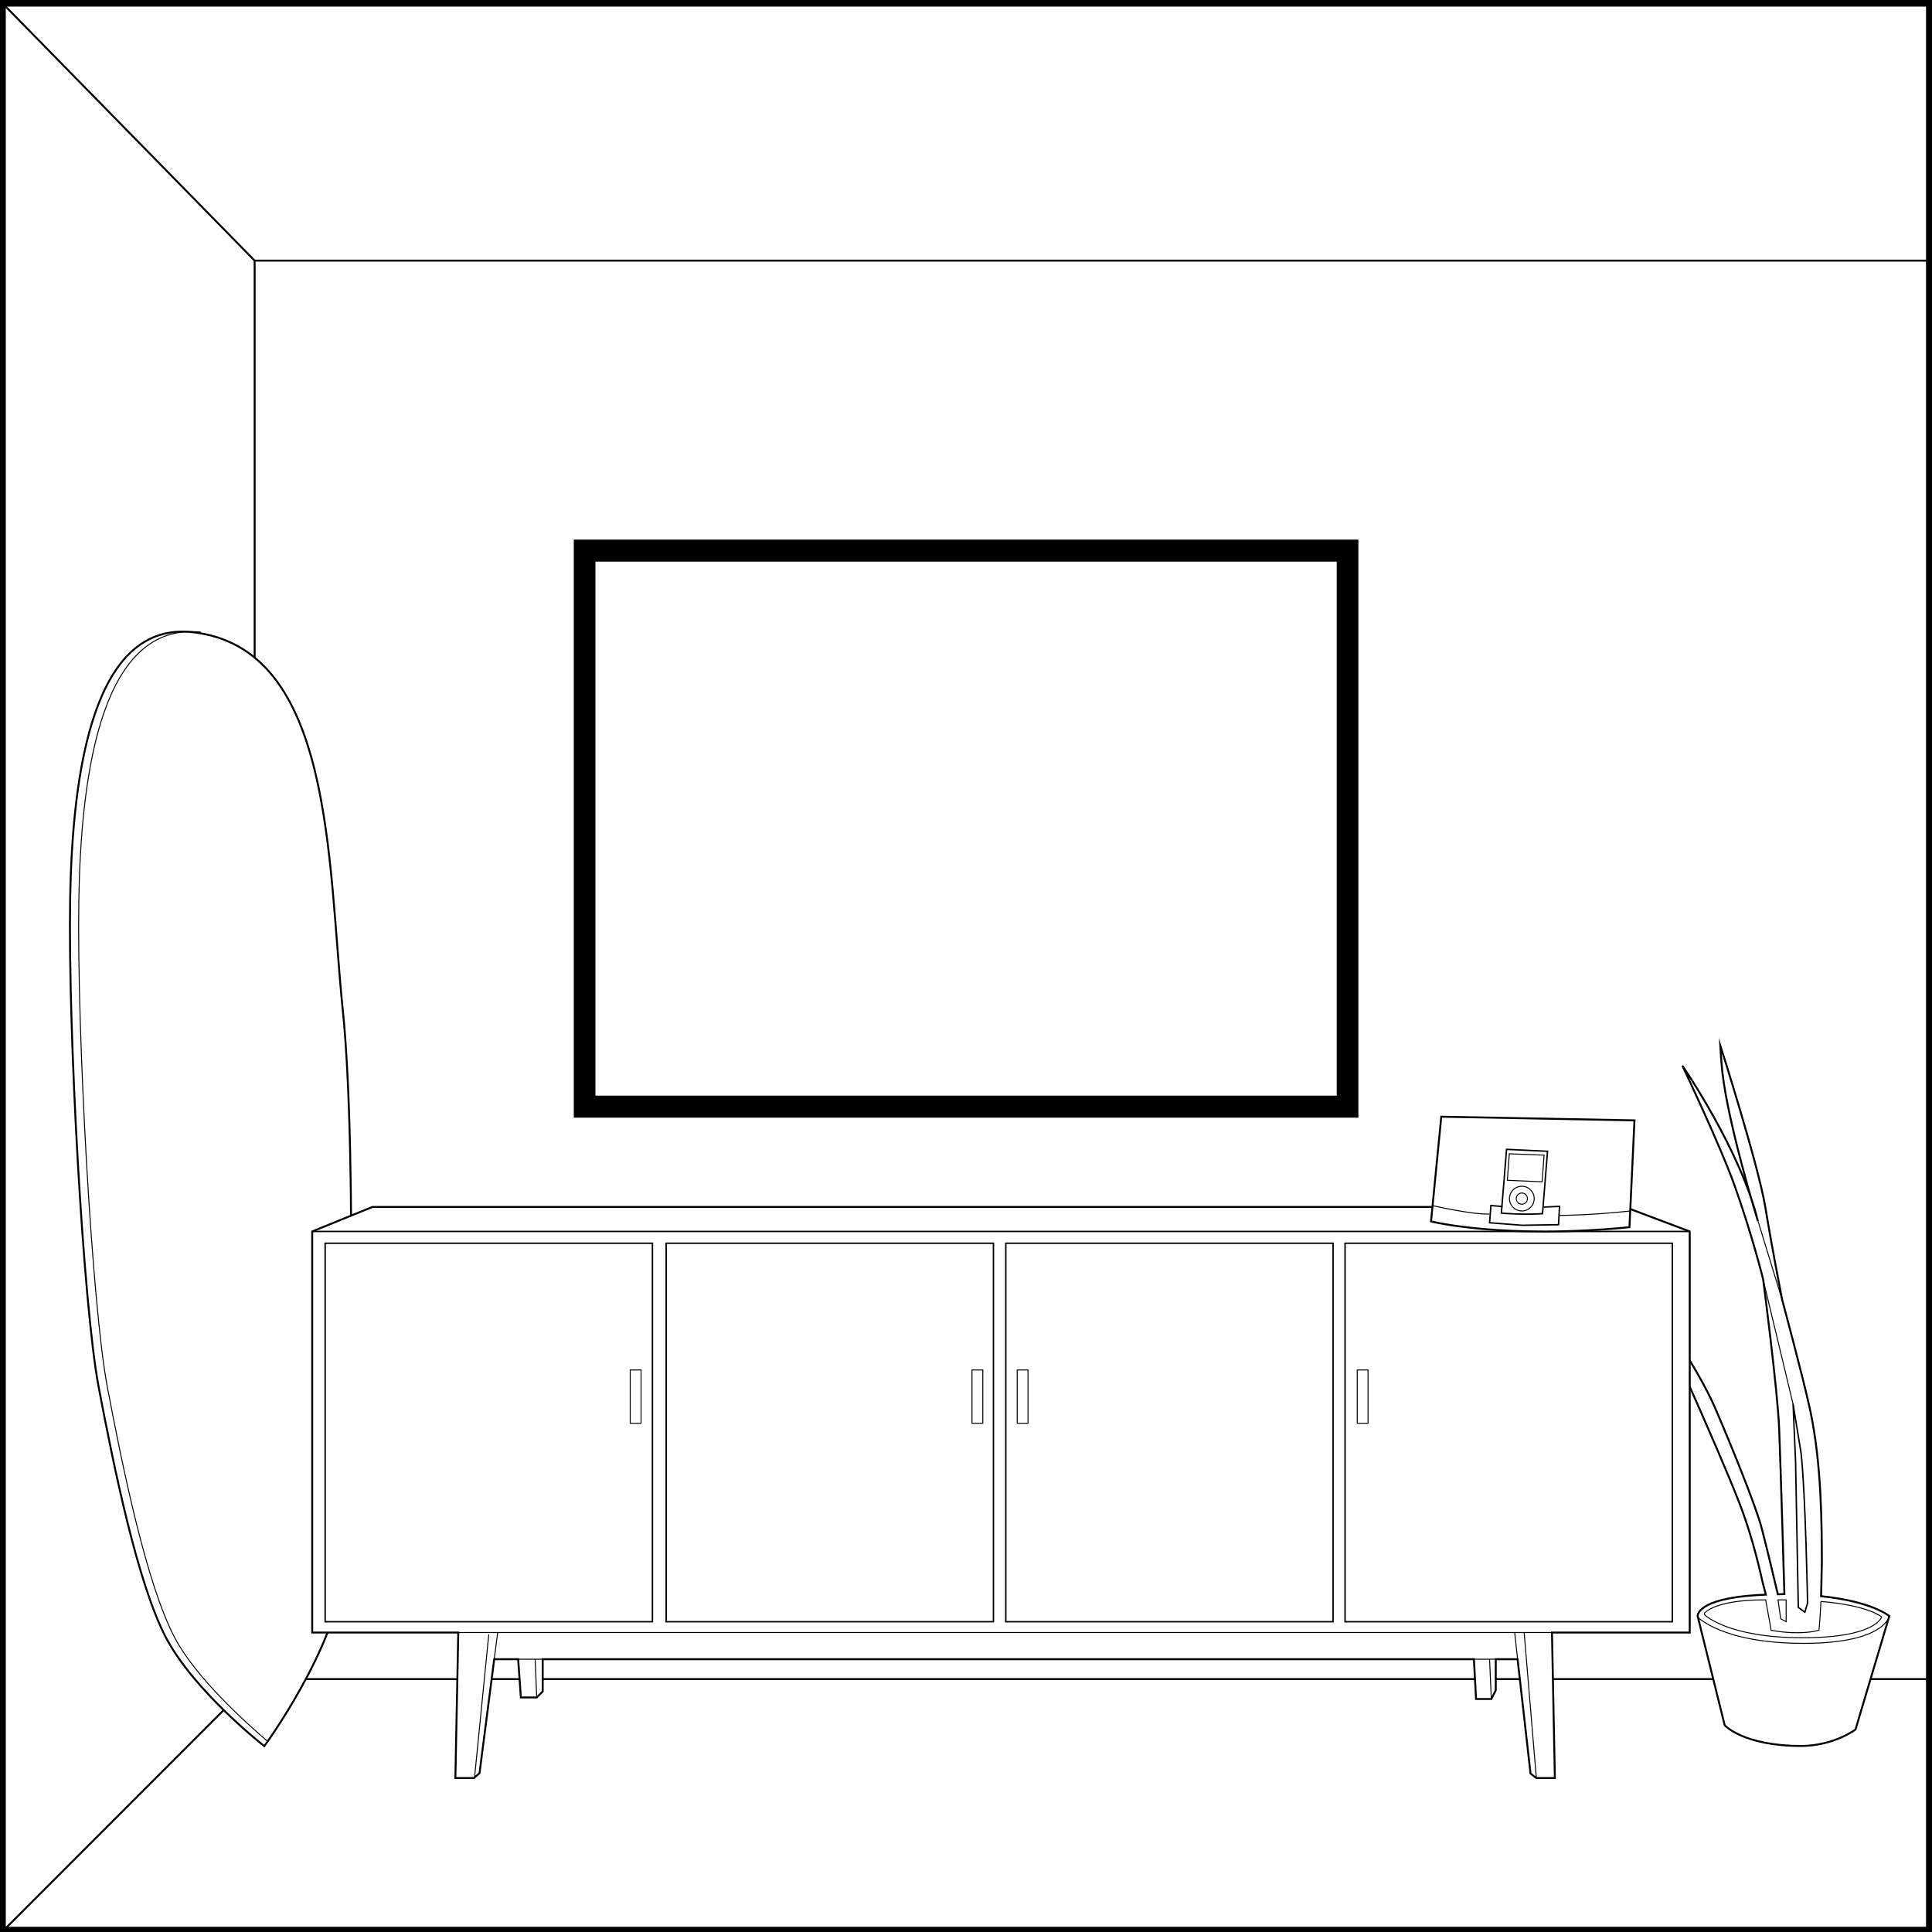 <?xml version="1.0" encoding="utf-8"?>
<!-- Generator: Adobe Illustrator 19.2.0, SVG Export Plug-In . SVG Version: 6.00 Build 0)  -->
<svg version="1.1" xmlns="http://www.w3.org/2000/svg" xmlns:xlink="http://www.w3.org/1999/xlink" x="0px" y="0px"
	 viewBox="0 0 1000 1000" style="enable-background:new 0 0 1000 1000;" xml:space="preserve">
<rect x="0" y="0" width="1000" height="1000" fill="#808080" stroke="none"/>
<style type="text/css">
	.st0{fill:#FFFFFF;}
	.st1{fill:none;stroke:#000000;stroke-miterlimit:10;}
	.st2{fill:#FFFFFF;stroke:#000000;stroke-miterlimit:10;}
	.st3{fill:none;stroke:#000000;stroke-width:0.75;stroke-linejoin:round;stroke-miterlimit:10;}
	.st4{fill:none;stroke:#000000;stroke-width:0.5;stroke-miterlimit:10;}
	.st5{fill:none;stroke:#000000;stroke-width:0.5;stroke-linejoin:round;stroke-miterlimit:10;}
	.st6{fill:#FFFFFF;stroke:#000000;stroke-width:0.5;stroke-miterlimit:10;}
	.st7{fill:none;stroke:#000000;stroke-width:0.75;stroke-miterlimit:10;}
	.st8{fill:none;stroke:#000000;stroke-width:6;stroke-miterlimit:10;}
</style>
<g id="wallColor">
	<rect y="0.4" class="st0" width="999.9" height="999.9"/>
</g>
<g id="ceilingColor">
	<polygon class="st0" points="0,0.4 131.8,134.9 999.9,134.9 999.9,0.4 	"/>
	<polygon class="st0" points="0,1000 131.8,868.7 999.9,868.7 999.9,1000 	"/>
</g>
<g id="wallLine">
	<line class="st1" x1="131.8" y1="134.9" x2="131.8" y2="868.7"/>
	<line class="st1" x1="0" y1="0.4" x2="131.8" y2="134.9"/>
	<line class="st1" x1="131.8" y1="869.1" x2="0.3" y2="1000.7"/>
	<line class="st1" x1="131.8" y1="134.9" x2="999.9" y2="134.9"/>
	<line class="st1" x1="131.8" y1="869.1" x2="999.9" y2="869.1"/>
</g>
<g id="FurnitureSet">
	<g id="Plant">
		<g id="line1st_1_">
			<path class="st2" d="M943,808.2c-0.1-18.1,0-50-6.1-78.5c-3.6-16.7-14.4-56.7-14.4-56.7s-5.1-25.8-8.8-48.3
				c-3.8-22.5-23.3-83.6-23.3-83.6s0.4,7.2,1.1,13.9c3.1,27.6,18.4,77.1,18.4,77.1c-9-36.9-39.1-80.5-39.1-80.5s19.6,41.3,26.9,61.7
				c9.3,26.1,14.9,48.9,14.9,48.9s7.5,57.2,8.3,77.5s2.7,85.4,2.7,85.4l-3.4,0.1c0,0-5.7-24.2-8.4-34.4
				c-2.6-10.2-15.4-42.1-24.4-62.8c-9-20.7-32.7-54.5-32.7-54.5s33.5,73.3,45.5,104.2c5.5,14.1,9.4,29,12.1,41.2l1.7,6.5
				c-1.5,0.1-2.9,0.1-4.3,0.2c-31.9,1.9-31,10.9-31,10.9l14,56.5c0,0,9.7,10.7,39.5,10.7c16.9,0,28.2-8.5,28.2-8.5l17.5-58.7
				c0,0-8.7-7.6-35.3-10.3L943,808.2z"/>
			<path class="st3" d="M928.1,726.8l1.3,30.2l1.4,75l3.4,2.5l1.4-4.8c0,0-1.1-58.1-3.4-77.8L928.1,726.8z"/>
		</g>
		<g id="line3rd_1_">
			<path class="st4" d="M878.5,836.8c0,0,12.7,13.8,55,13.8c41.5,0,44.3-13.8,44.3-13.8"/>
			<path class="st4" d="M942.5,828.9c-0.4,9.2-1,14.9-1,14.9s-3.8,1.3-11.3,1.3c-7.5,0-13.5-1.3-13.5-1.3s-0.9-5.6-2.8-15.7l-1,0
				c-25.5,0-30.7,6.9-30.7,6.9l0,0.7c0,0,11.7,12,50.8,12c38.3,0,40.9-10.8,40.9-10.8S967.4,831,942.5,828.9"/>
			<line class="st5" x1="910" y1="632.2" x2="922.5" y2="673"/>
			<line class="st5" x1="912.6" y1="662.3" x2="928.1" y2="726.8"/>
			<polygon class="st6" points="920.3,828.1 921.7,837.9 924.5,839.4 924.5,828.1 			"/>
		</g>
	</g>
	<g id="board">
		<path class="st2" d="M99.5,327.2c-50.9-5.5-62.1,71.1-63.2,138.8c-1.1,67.7,6.8,209.8,14.7,251.6c7.9,41.7,20.3,102.4,35,130.2
			c14.7,27.8,50.8,56,50.8,56s37.2-50.8,40.6-89.1c3.4-38.4,7.9-215.5,0-292.2S172.8,335.1,99.5,327.2z"/>
		<path class="st4" d="M104,327.2c-50.9-5.5-62.1,71.1-63.2,138.8c-1.1,67.7,6.8,209.8,14.7,251.6c7.9,41.7,20.3,102.4,35,130.2
			c11,20.8,37.2,44.3,48,53.5"/>
	</g>
	<g id="Carbinet">
		<g id="line1st">
			<polygon class="st2" points="803.3,845 804.8,920.3 795.2,920.3 792.2,918 785.5,858.8 774.2,858.8 774.2,874.9 771.9,879.4 
				764,879.4 762.9,858.8 280.9,858.8 280.9,875.5 277.8,878.6 269.6,878.6 268.2,858.8 255.8,858.8 248.2,917.8 245.3,920.3 
				235.7,920.3 237.2,845 161.6,845 161.6,637.4 192.8,624.7 840.9,624.7 874.6,637.4 874.6,845 			"/>
		</g>
		<g id="line2nd">
			<line class="st7" x1="874.6" y1="637.4" x2="161.6" y2="637.4"/>
			<rect x="168.3" y="643.5" class="st7" width="169.4" height="195.9"/>
			<rect x="344.8" y="643.5" class="st7" width="169.4" height="195.9"/>
			<rect x="520.6" y="643.5" class="st7" width="169.4" height="195.9"/>
			<rect x="696.2" y="643.5" class="st7" width="169.4" height="195.9"/>
		</g>
		<g id="line3rd">
			<rect x="526.5" y="709.1" class="st4" width="5.6" height="27.6"/>
			<rect x="702.5" y="709.1" class="st4" width="5.6" height="27.6"/>
			<rect x="503.1" y="709.1" class="st4" width="5.6" height="27.6"/>
			<rect x="326.2" y="709.1" class="st4" width="5.6" height="27.6"/>
			<line class="st4" x1="268.2" y1="858.8" x2="280.9" y2="858.8"/>
			<line class="st4" x1="762.9" y1="858.8" x2="774.2" y2="858.8"/>
			<line class="st4" x1="237.2" y1="845" x2="803.3" y2="845"/>
			<line class="st4" x1="257.6" y1="845" x2="255.8" y2="858.8"/>
			<line class="st4" x1="253" y1="845.9" x2="245.6" y2="920.3"/>
			<line class="st4" x1="771.9" y1="879.4" x2="771" y2="858.8"/>
			<line class="st4" x1="277.8" y1="878.6" x2="277" y2="858.8"/>
			<line class="st4" x1="795.2" y1="920.3" x2="788.9" y2="845"/>
			<line class="st4" x1="785.5" y1="858.8" x2="784" y2="845"/>
		</g>
	</g>
	<g id="ipod">
		<path class="st2" d="M746,578l-5.3,54.2c0,0,37.1,9.4,102.7,3l2.6-55.3L746,578z"/>
		<polygon class="st4" points="798.2,611.7 780.2,610.9 781.2,597.2 799.2,597.9 		"/>
		<polyline class="st7" points="777.7,624.5 771.7,624 771,632.9 787.9,634.2 806.7,633.9 807.2,624.4 799,624.8 		"/>
		<path class="st7" d="M779.8,594.9l-2.7,33c0,0,10.6,1,21.3,0.3l2.6-32.3L779.8,594.9z"/>
		<circle class="st4" cx="787.7" cy="620.4" r="6.4"/>
		<circle class="st4" cx="787.7" cy="620.4" r="2.9"/>
		<path class="st4" d="M741.5,624c0,0,20.1,4.7,29.5,4.4"/>
		<path class="st4" d="M807.2,629.1c0,0,15.8,0,36.7-2.3"/>
	</g>
</g>
<g id="frame">
	<g id="XMLID_1_">
		<g>
			<path d="M692.4,567.6V290.2H307.7v277.4H692.4z M702.6,279.8V578H297.5V279.8H702.6z"/>
			<rect x="307.7" y="290.2" class="st0" width="384.7" height="277.4"/>
		</g>
		<g>
			<rect x="297.5" y="279.8" class="st1" width="405.1" height="298.2"/>
			<rect x="307.7" y="290.2" class="st1" width="384.7" height="277.4"/>
		</g>
	</g>
</g>
<g id="sceneFrame">
	<rect y="0.4" class="st8" width="999.9" height="999.9"/>
</g>
</svg>
